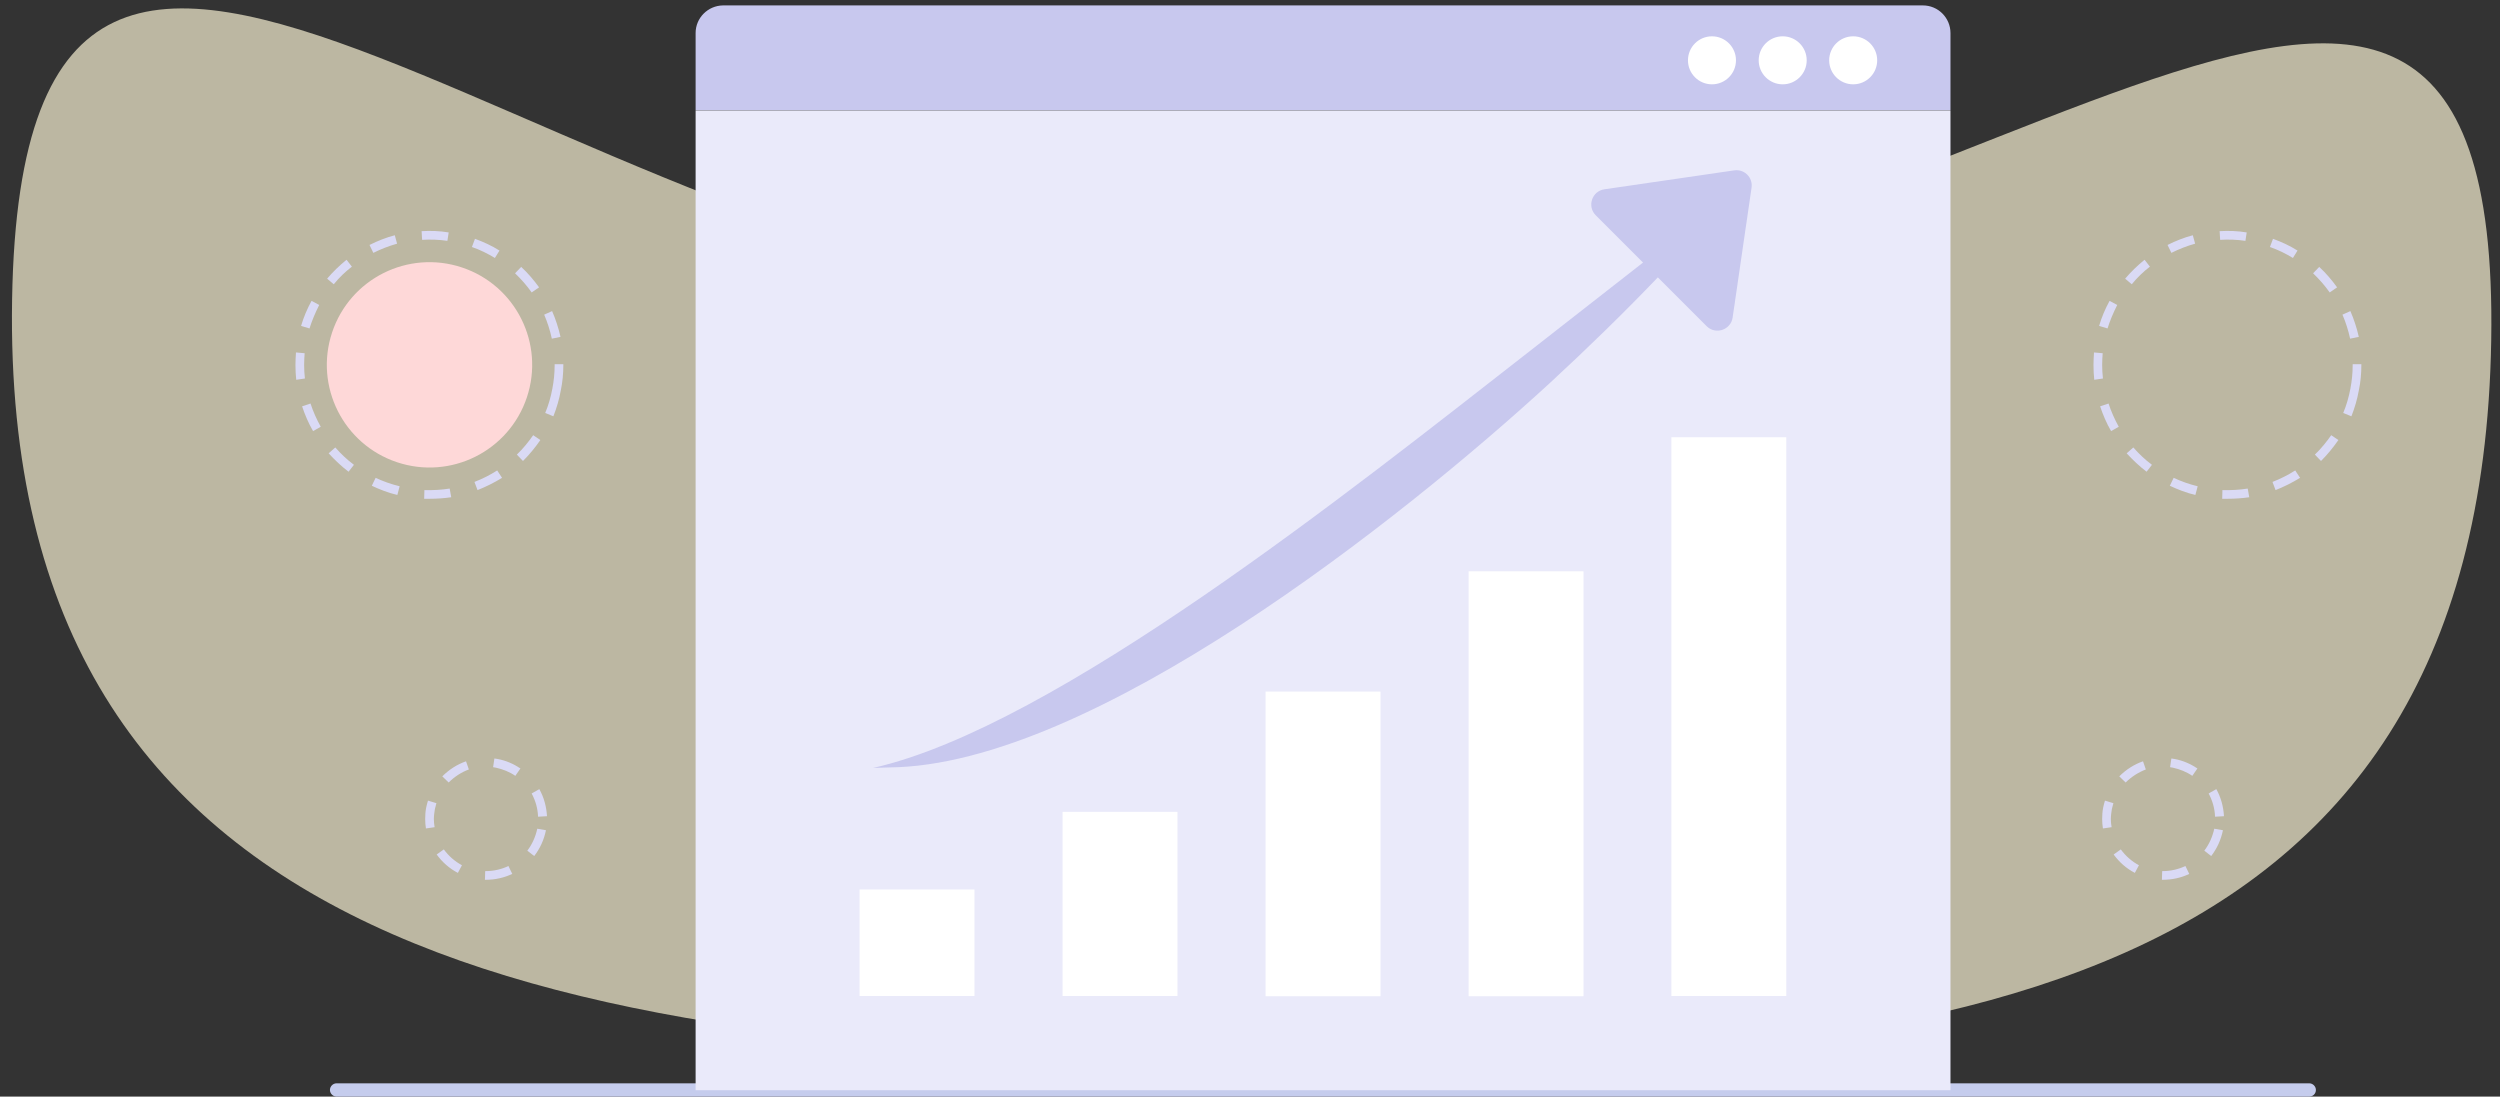 <svg width="440" height="193" viewBox="0 0 440 193" fill="none" xmlns="http://www.w3.org/2000/svg">
<rect x="0" y="0" width="440" height="193" fill="#333333" stroke="none"/>
<path d="M406.431 193H59.236C58.607 193 58.068 192.461 58.068 191.831C58.068 191.202 58.607 190.663 59.236 190.663H406.431C407.06 190.663 407.599 191.202 407.599 191.831C407.599 192.506 407.06 193 406.431 193Z" fill="#C5CCED"/>
<path d="M438.456 59.886C436.555 176.358 340.78 188.725 220.292 186.759C99.803 184.793 0.227 169.238 2.128 52.766C4.029 -63.707 99.803 54.359 220.292 56.325C340.78 58.291 440.356 -56.587 438.456 59.886Z" fill="#FFF8D8" fill-opacity="0.67"/>
<path d="M343.284 19.425H122.428V191.876H343.284V19.425Z" fill="#EAEAFA"/>
<path d="M122.428 5.807V19.38H343.284V5.807C343.284 3.155 341.126 0.953 338.43 0.953H127.237C124.585 0.998 122.428 3.155 122.428 5.807Z" fill="#C8C8EE"/>
<path d="M326.16 14.841C328.493 14.841 330.385 12.949 330.385 10.616C330.385 8.283 328.493 6.391 326.16 6.391C323.827 6.391 321.935 8.283 321.935 10.616C321.935 12.949 323.827 14.841 326.16 14.841Z" fill="white"/>
<path d="M313.755 14.841C316.088 14.841 317.98 12.949 317.98 10.616C317.98 8.283 316.088 6.391 313.755 6.391C311.422 6.391 309.53 8.283 309.53 10.616C309.53 12.949 311.422 14.841 313.755 14.841Z" fill="white"/>
<path d="M301.306 14.841C303.639 14.841 305.531 12.949 305.531 10.616C305.531 8.283 303.639 6.391 301.306 6.391C298.973 6.391 297.081 8.283 297.081 10.616C297.081 12.949 298.973 14.841 301.306 14.841Z" fill="white"/>
<path d="M380.677 154.842H380.498L380.542 153.314H380.677C382.026 153.314 383.419 153 384.632 152.415L385.307 153.809C383.913 154.483 382.295 154.842 380.677 154.842ZM375.733 153.629C374.25 152.865 372.992 151.741 372.003 150.393L373.262 149.494C374.115 150.663 375.194 151.606 376.453 152.281L375.733 153.629ZM389.172 150.663L387.958 149.719C388.812 148.595 389.397 147.292 389.711 145.854L391.239 146.123C390.88 147.831 390.206 149.314 389.172 150.663ZM370.115 145.809C370.026 145.269 369.981 144.685 369.981 144.146C369.981 143.472 370.026 142.797 370.16 142.123C370.25 141.719 370.34 141.314 370.475 140.91L371.958 141.359C371.868 141.719 371.778 142.033 371.688 142.393C371.599 142.977 371.509 143.561 371.509 144.146C371.509 144.64 371.554 145.09 371.644 145.584L370.115 145.809ZM389.846 143.741C389.801 142.303 389.397 140.91 388.722 139.651L390.071 138.887C390.88 140.325 391.329 141.988 391.419 143.651L389.846 143.741ZM374.115 137.719L372.992 136.64C374.16 135.471 375.599 134.528 377.172 133.988L377.666 135.426C376.363 135.921 375.104 136.73 374.115 137.719ZM385.846 136.55C384.812 135.831 383.644 135.382 382.43 135.112C382.25 135.067 382.071 135.067 381.936 135.022L382.16 133.494C382.34 133.539 382.565 133.539 382.745 133.584C384.183 133.853 385.531 134.438 386.745 135.247L385.846 136.55Z" fill="#DADAF5"/>
<path d="M85.528 154.842H85.349L85.394 153.314H85.528C86.877 153.314 88.27 153 89.484 152.415L90.158 153.809C88.719 154.483 87.146 154.842 85.528 154.842ZM80.585 153.629C79.101 152.865 77.843 151.741 76.854 150.393L78.113 149.494C78.966 150.663 80.045 151.606 81.304 152.281L80.585 153.629ZM94.023 150.663L92.809 149.719C93.663 148.595 94.248 147.292 94.562 145.854L96.09 146.123C95.731 147.831 95.057 149.314 94.023 150.663ZM74.966 145.809C74.877 145.269 74.832 144.685 74.832 144.146C74.832 143.472 74.877 142.797 75.011 142.123C75.101 141.719 75.191 141.314 75.326 140.91L76.809 141.359C76.719 141.719 76.629 142.033 76.54 142.393C76.45 142.977 76.36 143.561 76.36 144.146C76.36 144.64 76.405 145.09 76.495 145.584L74.966 145.809ZM94.697 143.741C94.652 142.303 94.248 140.91 93.573 139.651L94.922 138.887C95.731 140.325 96.18 141.988 96.27 143.651L94.697 143.741ZM78.966 137.719L77.843 136.64C79.011 135.471 80.45 134.528 82.023 133.988L82.517 135.426C81.169 135.921 79.955 136.73 78.966 137.719ZM90.697 136.55C89.663 135.831 88.495 135.382 87.281 135.112C87.101 135.067 86.922 135.067 86.787 135.022L87.012 133.494C87.191 133.539 87.416 133.539 87.596 133.584C89.034 133.853 90.382 134.438 91.596 135.247L90.697 136.55Z" fill="#DADAF5"/>
<path d="M392.048 87.785C391.734 87.785 391.419 87.785 391.105 87.785L391.149 86.257C392.633 86.302 394.161 86.213 395.599 85.988L395.869 87.516C394.61 87.696 393.352 87.785 392.048 87.785ZM386.385 87.111C384.812 86.752 383.329 86.168 381.891 85.493L382.565 84.1C383.913 84.729 385.307 85.224 386.79 85.583L386.385 87.111ZM400.498 86.257L399.959 84.819C401.352 84.28 402.7 83.606 403.959 82.797L404.813 84.1C403.419 84.954 401.981 85.673 400.498 86.257ZM377.801 83.021C376.543 82.078 375.374 80.954 374.295 79.785L375.464 78.752C376.453 79.875 377.531 80.909 378.745 81.808L377.801 83.021ZM408.498 81.134L407.419 80.01C408.498 78.976 409.442 77.808 410.296 76.594L411.554 77.448C410.655 78.752 409.622 80.01 408.498 81.134ZM371.554 75.875C370.745 74.482 370.116 72.999 369.621 71.516L371.104 71.021C371.554 72.415 372.183 73.808 372.902 75.111L371.554 75.875ZM413.846 73.269L412.408 72.684C412.992 71.291 413.397 69.853 413.667 68.415C413.936 67.021 414.071 65.628 414.071 64.235V64.1H415.599V64.235C415.599 65.763 415.464 67.246 415.15 68.729C414.88 70.257 414.431 71.785 413.846 73.269ZM368.587 66.841C368.498 65.987 368.453 65.089 368.453 64.235C368.453 63.516 368.498 62.797 368.543 62.032L370.071 62.167C370.026 62.842 369.981 63.516 369.981 64.19C369.981 64.999 370.026 65.808 370.116 66.617L368.587 66.841ZM413.622 59.605C413.307 58.167 412.858 56.729 412.273 55.381L413.667 54.752C414.296 56.19 414.79 57.718 415.15 59.291L413.622 59.605ZM370.925 57.808L369.441 57.358C369.891 55.83 370.52 54.347 371.284 52.954L372.632 53.673C371.958 55.021 371.374 56.37 370.925 57.808ZM410.026 51.471C409.172 50.257 408.183 49.133 407.105 48.1L408.183 46.976C409.352 48.055 410.386 49.268 411.329 50.572L410.026 51.471ZM375.194 50.032L374.026 49.044C375.059 47.83 376.228 46.706 377.441 45.718L378.385 46.931C377.217 47.83 376.138 48.864 375.194 50.032ZM403.554 45.403C402.296 44.639 400.947 43.965 399.509 43.471L400.048 42.032C401.532 42.572 403.015 43.246 404.363 44.1L403.554 45.403ZM382.161 44.504L381.486 43.111C382.925 42.392 384.408 41.807 385.936 41.403L386.34 42.886C384.902 43.291 383.509 43.83 382.161 44.504ZM395.194 42.392C393.711 42.167 392.228 42.122 390.745 42.212L390.655 40.684C392.228 40.594 393.846 40.639 395.419 40.909L395.194 42.392Z" fill="#DADAF5"/>
<path d="M75.596 87.785C75.281 87.785 74.966 87.785 74.652 87.785L74.697 86.257C76.18 86.302 77.708 86.213 79.146 85.988L79.416 87.516C78.158 87.696 76.899 87.785 75.596 87.785ZM69.933 87.111C68.36 86.752 66.877 86.168 65.438 85.493L66.112 84.1C67.461 84.729 68.854 85.224 70.337 85.583L69.933 87.111ZM84.045 86.257L83.506 84.819C84.899 84.28 86.248 83.606 87.506 82.797L88.36 84.1C86.967 84.954 85.528 85.673 84.045 86.257ZM61.348 83.021C60.09 82.078 58.921 80.954 57.843 79.785L59.011 78.752C60 79.875 61.079 80.909 62.292 81.808L61.348 83.021ZM92.045 81.134L90.967 80.01C92.045 78.976 92.989 77.808 93.843 76.594L95.102 77.448C94.203 78.752 93.169 80.01 92.045 81.134ZM55.101 75.875C54.292 74.482 53.663 72.999 53.169 71.516L54.652 71.021C55.101 72.415 55.73 73.808 56.45 75.111L55.101 75.875ZM97.394 73.269L95.956 72.684C96.54 71.291 96.944 69.853 97.214 68.415C97.484 67.021 97.618 65.628 97.618 64.235V64.1H99.147V64.235C99.147 65.718 99.012 67.246 98.697 68.729C98.427 70.257 97.978 71.785 97.394 73.269ZM52.135 66.841C52.045 65.987 52 65.089 52 64.235C52 63.516 52.045 62.797 52.09 62.032L53.618 62.167C53.573 62.842 53.528 63.516 53.528 64.19C53.528 64.999 53.573 65.808 53.663 66.617L52.135 66.841ZM97.124 59.605C96.809 58.167 96.36 56.729 95.776 55.381L97.169 54.752C97.798 56.19 98.293 57.718 98.652 59.291L97.124 59.605ZM54.472 57.808L52.989 57.358C53.438 55.83 54.068 54.347 54.831 52.954L56.18 53.673C55.506 55.021 54.921 56.37 54.472 57.808ZM93.573 51.471C92.719 50.257 91.731 49.133 90.652 48.1L91.731 46.976C92.899 48.055 93.933 49.268 94.877 50.572L93.573 51.471ZM58.742 50.032L57.573 49.044C58.607 47.83 59.775 46.706 60.989 45.718L61.933 46.931C60.764 47.83 59.685 48.864 58.742 50.032ZM87.102 45.403C85.843 44.639 84.495 43.965 83.056 43.471L83.596 42.032C85.079 42.572 86.562 43.246 87.91 44.1L87.102 45.403ZM65.708 44.504L65.034 43.111C66.472 42.392 67.955 41.807 69.483 41.403L69.888 42.886C68.45 43.291 67.056 43.83 65.708 44.504ZM78.742 42.392C77.259 42.167 75.731 42.122 74.292 42.212L74.203 40.684C75.775 40.594 77.394 40.639 78.967 40.909L78.742 42.392Z" fill="#DADAF5"/>
<path d="M92.734 69.924C95.888 60.458 90.771 50.227 81.304 47.072C71.838 43.918 61.607 49.035 58.452 58.502C55.298 67.968 60.415 78.2 69.882 81.354C79.349 84.508 89.58 79.391 92.734 69.924Z" fill="#FED8D8"/>
<path d="M314.385 76.954H294.16V175.292H314.385V76.954Z" fill="white"/>
<path d="M278.699 100.55H258.474V175.337H278.699V100.55Z" fill="white"/>
<path d="M242.968 121.719H222.743V175.337H242.968V121.719Z" fill="white"/>
<path d="M207.237 142.887H187.012V175.292H207.237V142.887Z" fill="white"/>
<path d="M171.507 156.55H151.282V175.292H171.507V156.55Z" fill="white"/>
<path d="M308.272 33.043L304.946 55.875C304.632 58.077 301.935 58.976 300.362 57.403L291.778 48.819C285.665 55.201 279.328 61.358 272.856 67.336C246.744 91.336 192.001 134.752 156.54 135.067C155.552 135.112 154.608 135.112 153.664 135.157C185.754 127.921 238.249 85.943 268.586 62.302C275.463 56.954 282.294 51.56 289.171 46.212L280.856 37.897C279.283 36.324 280.182 33.628 282.384 33.313L305.216 29.987C307.014 29.717 308.542 31.245 308.272 33.043Z" fill="#C8C8EE"/>
</svg>
